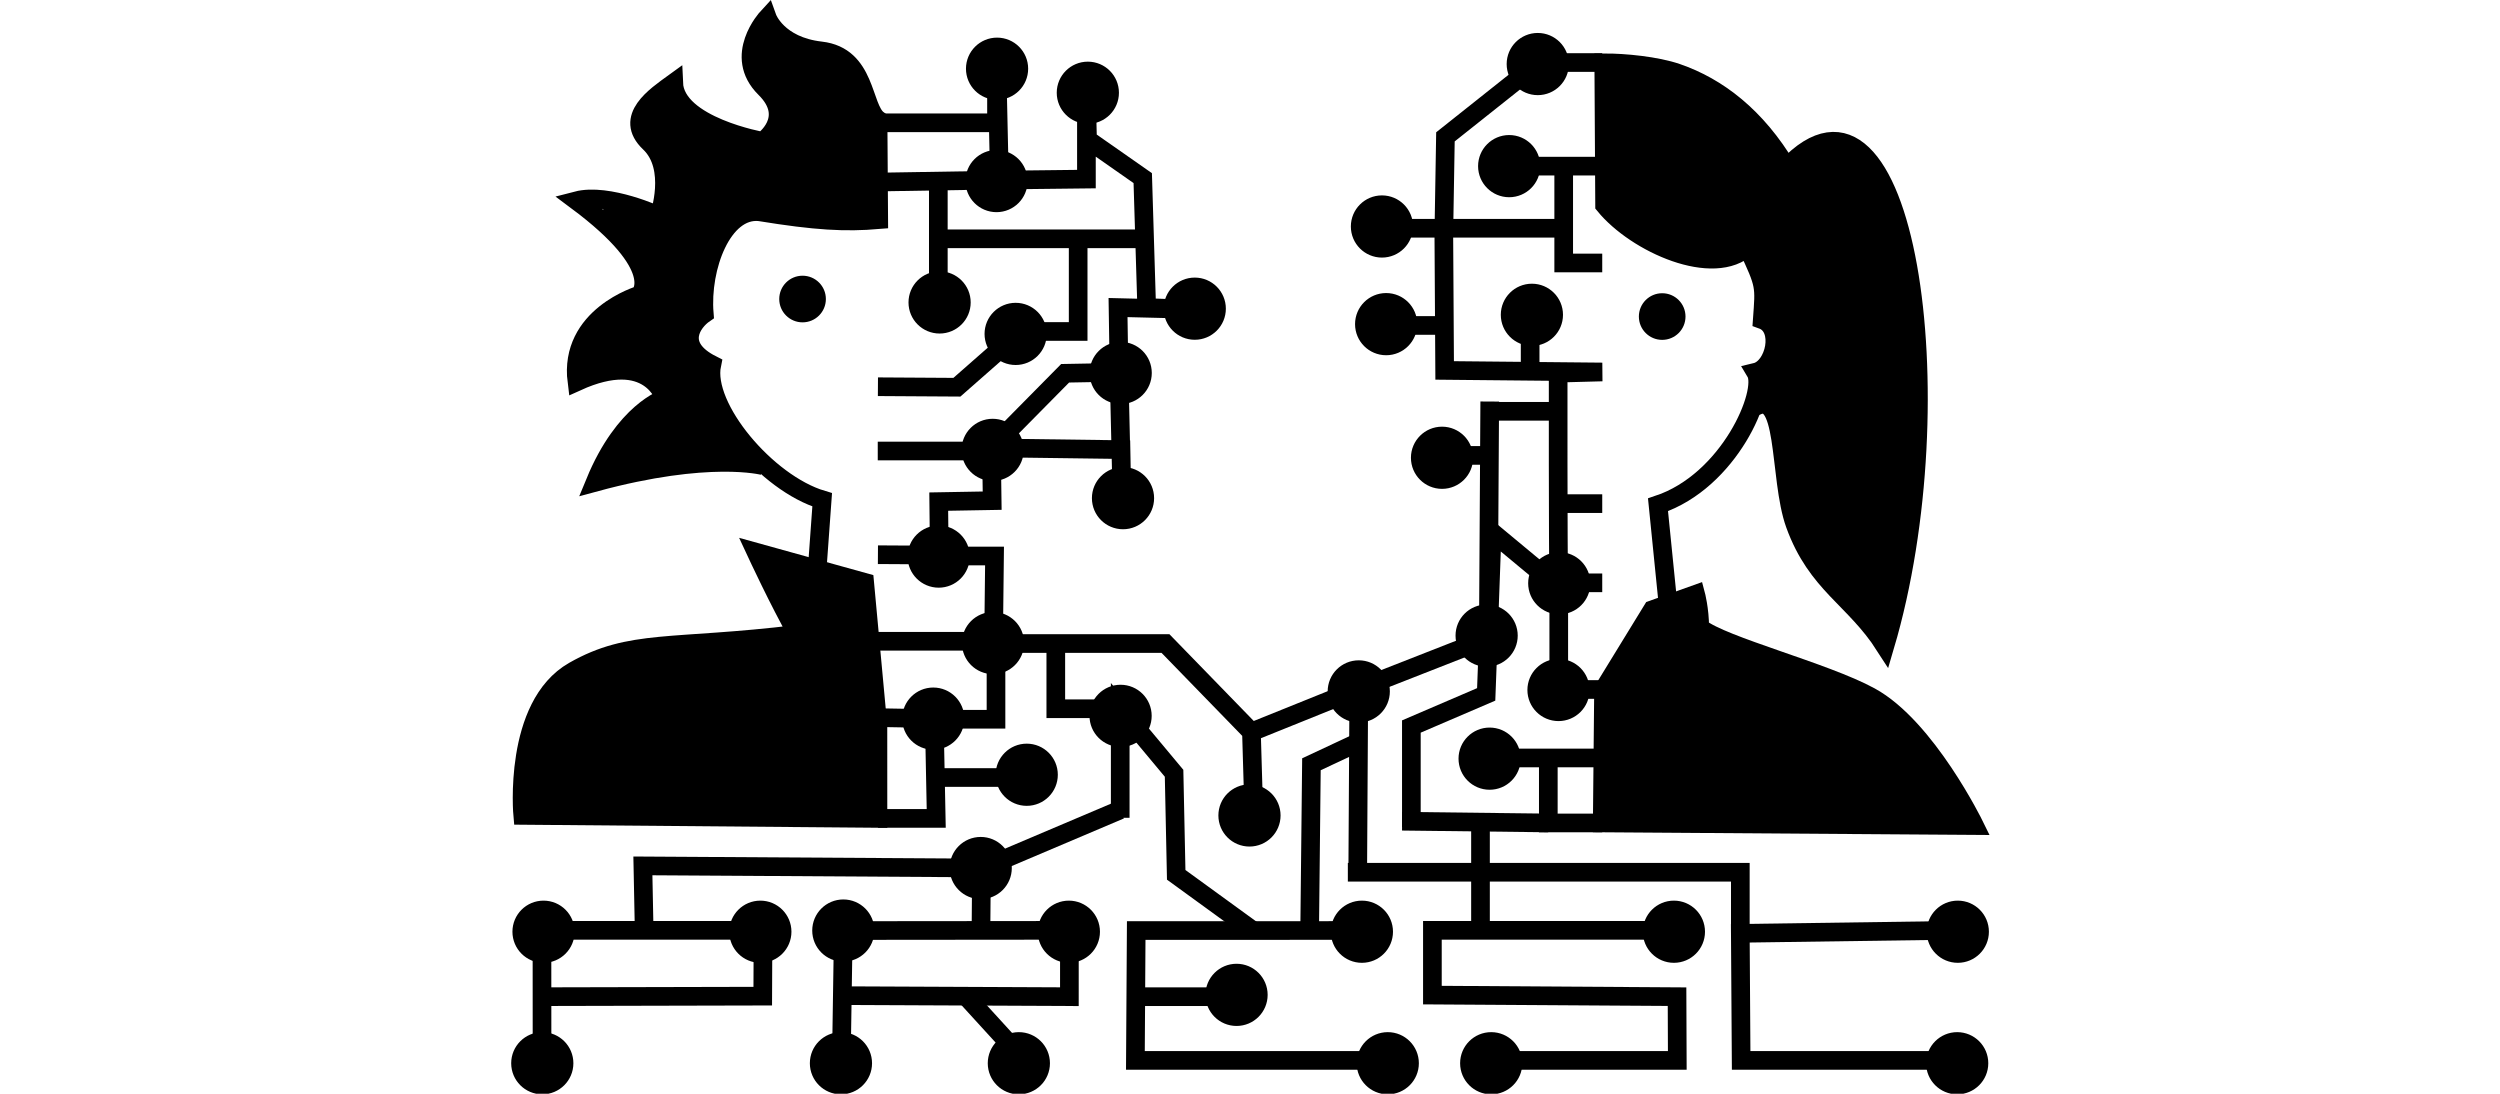 <?xml version="1.0" encoding="UTF-8" standalone="no"?>
<svg
   xmlns:dc="http://purl.org/dc/elements/1.1/"
   xmlns:cc="http://creativecommons.org/ns#"
   xmlns:rdf="http://www.w3.org/1999/02/22-rdf-syntax-ns#"
   xmlns:svg="http://www.w3.org/2000/svg"
   xmlns="http://www.w3.org/2000/svg"
   xmlns:sodipodi="http://sodipodi.sourceforge.net/DTD/sodipodi-0.dtd"
   xmlns:inkscape="http://www.inkscape.org/namespaces/inkscape"
   id="svg8"
   xml:space="preserve"
   style="fill:#000000"
   viewBox="0 0 102.4 44.8"
   y="0px"
   x="0px"
   version="1.1"
   width="480"
   height="210"
   sodipodi:docname="classifier-bias-PRESC_v3_black_margin3.svg"
   inkscape:version="0.92.5 (2060ec1f9f, 2020-04-08)"
   inkscape:export-filename="/home/muriel/Feina/2020-01-20_Mozilla_Outreachy/MozFest/imatge/classifier_bias_black_PRESC_v3_marge.png"
   inkscape:export-xdpi="240"
   inkscape:export-ydpi="240"><sodipodi:namedview
     pagecolor="#ffffff"
     bordercolor="#666666"
     borderopacity="1"
     objecttolerance="10"
     gridtolerance="10"
     guidetolerance="10"
     inkscape:pageopacity="0"
     inkscape:pageshadow="2"
     inkscape:window-width="1920"
     inkscape:window-height="990"
     id="namedview79"
     showgrid="false"
     inkscape:zoom="1.4758316"
     inkscape:cx="254.59007"
     inkscape:cy="25.036809"
     inkscape:window-x="0"
     inkscape:window-y="31"
     inkscape:window-maximized="1"
     inkscape:current-layer="g1013"
     fit-margin-top="10"
     fit-margin-left="10"
     fit-margin-bottom="10"
     fit-margin-right="10"
     showguides="true"
     inkscape:guide-bbox="true" /><defs
     id="defs12" /><g
     id="g1013"
     transform="matrix(0.597,0,0,0.597,19.728,-5.753)"><g
       id="g1014"
       transform="translate(0,7.508)"><path
         d="m 19.321,34.084 c 0,0 -3.699,-0.994 -11.539,1.135 2.013,-4.89 4.794,-5.753 4.794,-5.753 0,0 -1.018,-3.432 -6.04,-1.151 -0.575,-4.506 4.315,-5.944 4.315,-5.944 0,0 1.897,-1.837 -4.331,-6.473 2.179,-0.568 5.657,1.055 5.657,1.055 0,0 1.167,-3.306 -0.655,-5.032 -1.822,-1.726 0.431,-3.212 1.654,-4.099 0.12,2.948 6.112,4.003 6.112,4.003 0,0 2.261,-1.564 0.159,-3.641 -2.259,-2.231 0.149,-4.84 0.149,-4.84 0,0 0.692,1.936 3.676,2.275 3.148,0.357 2.824,3.911 3.926,4.72 l 0.046,6.862 c -2.298,0.193 -4.288,0.092 -8.185,-0.543 -2.517,-0.246 -4.052,3.792 -3.785,6.994 -0.794,0.547 -2.045,2.195 0.516,3.493 -0.607,2.917 3.766,8.138 7.575,9.275 l -0.338,4.668"
         style="fill:none;stroke:#000000;stroke-width:1.28;stroke-linecap:butt;stroke-linejoin:miter;stroke-miterlimit:4;stroke-dasharray:none;stroke-opacity:1"
         id="path4641-6-8"
         inkscape:connector-curvature="0" /><circle
         r="1.707"
         cy="6.843"
         cx="35.363"
         id="path4580-27"
         style="fill:#000000;stroke:#000000;stroke-width:0.853;stroke-miterlimit:4;stroke-dasharray:none;stroke-opacity:1" /><circle
         r="1.707"
         cy="8.492"
         cx="41.591"
         id="path4580-0"
         style="fill:#000000;stroke:#000000;stroke-width:0.853;stroke-miterlimit:4;stroke-dasharray:none;stroke-opacity:1" /><circle
         r="1.28"
         cy="23.847"
         cx="71.823"
         id="path4580-6"
         style="fill:#000000;fill-opacity:0;stroke:#000000;stroke-width:0.64;stroke-miterlimit:4;stroke-dasharray:none;stroke-opacity:0.222" /><path
         id="path4639-0"
         d="m 76.884,58.591 25.542,0.179 c 0,0 -3.29,-6.74 -7.159,-8.85 -3.135,-1.709 -10.127,-3.474 -11.695,-4.739 0,-1.246 -0.277,-2.279 -0.277,-2.279 l -2.966,1.059 -3.356,5.473 z"
         style="fill:none;stroke:#000000;stroke-width:1.28;stroke-linecap:butt;stroke-linejoin:miter;stroke-miterlimit:4;stroke-dasharray:none;stroke-opacity:1"
         inkscape:connector-curvature="0" /><circle
         r="1.28"
         cy="23.847"
         cx="80.997"
         id="path4580-93-2"
         style="fill:#000000;fill-opacity:1;stroke:#000000;stroke-width:0.64;stroke-miterlimit:4;stroke-dasharray:none;stroke-opacity:1" /><path
         d="m 81.376,43.379 -0.666,-6.617 c 4.911,-1.63 7.494,-7.771 6.701,-9.093 1.332,-0.317 1.933,-3.073 0.453,-3.606 0.166,-2.337 0.241,-2.321 -1.025,-4.995 -2.3,2.166 -7.639,-0.225 -9.793,-2.861 l -0.057,-9.77 c 1.437,-0.006 3.609,0.209 5.016,0.692 2.813,0.967 5.464,3.008 7.542,6.497 8.162,-8.692 11.734,15.886 6.735,32.815 -2.104,-3.282 -4.677,-4.215 -6.17,-8.34 -1.163,-3.214 -0.469,-9.77 -2.996,-7.9"
         style="fill:none;stroke:#000000;stroke-width:1.28;stroke-linecap:butt;stroke-linejoin:miter;stroke-miterlimit:4;stroke-dasharray:none;stroke-opacity:1"
         id="path4664-1"
         inkscape:connector-curvature="0" /><circle
         r="1.28"
         cy="22.645"
         cx="22.018"
         id="path4580-6-7"
         style="fill:#000000;stroke:#000000;stroke-width:0.64;stroke-miterlimit:4;stroke-dasharray:none;stroke-opacity:1" /><path
         id="path4639-0-9"
         d="m 27.189,51.91 -0.91,-9.825 -7.45,-2.069 c 0,0 1.6,3.447 2.843,5.628 -8.616,1.043 -11.443,0.293 -15.35,2.519 -4.199,2.392 -3.504,9.91 -3.504,9.91 l 24.373,0.208 z"
         style="fill:none;stroke:#000000;stroke-width:1.28;stroke-linecap:butt;stroke-linejoin:miter;stroke-miterlimit:4;stroke-dasharray:none;stroke-opacity:1"
         inkscape:connector-curvature="0" /><circle
         r="1.28"
         cy="22.645"
         cx="31.192"
         id="path4580-93-2-0"
         style="fill:#000000;fill-opacity:0;stroke:#000000;stroke-width:0.64;stroke-miterlimit:4;stroke-dasharray:none;stroke-opacity:0.187" /><path
         id="path4821"
         d="M 64.164,18.397 Z"
         style="fill:none;stroke:#000000;stroke-width:0.213px;stroke-linecap:butt;stroke-linejoin:miter;stroke-opacity:1"
         inkscape:connector-curvature="0" /><path
         id="path4895"
         d="m 27.189,10.552 h 8.136 V 5.264 l 0.203,9.22 5.966,-0.068 V 8.518 l 0.076,3.182 3.788,2.649 0.271,8.881 3.593,0.136 -5.559,-0.136 0.068,4.441 -3.698,0.068 -5.056,5.119 m 8.755,-5.187 0.185,7.993 -0.05,-2.688 -8.89,-0.118 0.05,3.621 -3.666,0.065 0.039,3.731 3.789,1.63e-4 -0.068,6.006 h 11.797 l 5.898,6.068 0.136,4.644 -0.136,-4.644 6.305,-2.542 9.946,-3.898 0.264,-7.267 4.569,3.795 c -0.053,-2.88 -0.041,-14.707 -0.041,-14.707 l 3.024,-0.081 -10.811,-0.106 -0.057,-9.397 0.111,-6.629 6.418,-5.1 h 4.339"
         style="fill:none;stroke:#000000;stroke-width:1.28;stroke-linecap:butt;stroke-linejoin:miter;stroke-miterlimit:4;stroke-dasharray:none;stroke-opacity:1"
         inkscape:connector-curvature="0" /><circle
         r="1.707"
         cy="23.307"
         cx="48.927"
         id="path4580-0-3"
         style="fill:#000000;stroke:#000000;stroke-width:0.853;stroke-miterlimit:4;stroke-dasharray:none;stroke-opacity:1" /><circle
         r="1.707"
         cy="27.718"
         cx="43.845"
         id="path4580-0-6"
         style="fill:#000000;stroke:#000000;stroke-width:0.853;stroke-miterlimit:4;stroke-dasharray:none;stroke-opacity:1" /><circle
         r="1.707"
         cy="36.307"
         cx="44.004"
         id="path4580-0-1"
         style="fill:#000000;stroke:#000000;stroke-width:0.853;stroke-miterlimit:4;stroke-dasharray:none;stroke-opacity:1" /><circle
         r="1.707"
         cy="22.879"
         cx="31.42"
         id="path4580-0-2"
         style="fill:#000000;stroke:#000000;stroke-width:0.853;stroke-miterlimit:4;stroke-dasharray:none;stroke-opacity:1" /><circle
         r="1.707"
         cy="25.038"
         cx="36.638"
         id="path4580-0-9"
         style="fill:#000000;stroke:#000000;stroke-width:0.853;stroke-miterlimit:4;stroke-dasharray:none;stroke-opacity:1" /><circle
         r="1.707"
         cy="14.552"
         cx="35.325"
         id="path4580-0-31"
         style="fill:#000000;stroke:#000000;stroke-width:0.853;stroke-miterlimit:4;stroke-dasharray:none;stroke-opacity:1" /><circle
         r="1.707"
         cy="46.249"
         cx="35.085"
         id="path4580-0-94"
         style="fill:#000000;stroke:#000000;stroke-width:0.853;stroke-miterlimit:4;stroke-dasharray:none;stroke-opacity:1" /><circle
         r="1.707"
         cy="58.077"
         cx="52.681"
         id="path4580-0-7"
         style="fill:#000000;stroke:#000000;stroke-width:0.853;stroke-miterlimit:4;stroke-dasharray:none;stroke-opacity:1" /><circle
         r="1.707"
         cy="51.243"
         cx="43.838"
         id="path4580-0-8"
         style="fill:#000000;stroke:#000000;stroke-width:0.853;stroke-miterlimit:4;stroke-dasharray:none;stroke-opacity:1" /><circle
         r="1.707"
         cy="55.284"
         cx="37.398"
         id="path4580-0-4"
         style="fill:#000000;stroke:#000000;stroke-width:0.853;stroke-miterlimit:4;stroke-dasharray:none;stroke-opacity:1" /><circle
         r="1.707"
         cy="51.433"
         cx="30.986"
         id="path4580-0-5"
         style="fill:#000000;stroke:#000000;stroke-width:0.853;stroke-miterlimit:4;stroke-dasharray:none;stroke-opacity:1" /><circle
         r="1.707"
         cy="32.995"
         cx="35.06"
         id="path4580-0-0"
         style="fill:#000000;stroke:#000000;stroke-width:0.853;stroke-miterlimit:4;stroke-dasharray:none;stroke-opacity:1" /><circle
         r="1.707"
         cy="40.316"
         cx="31.358"
         id="path4580-0-36"
         style="fill:#000000;stroke:#000000;stroke-width:0.853;stroke-miterlimit:4;stroke-dasharray:none;stroke-opacity:1" /><circle
         r="1.707"
         cy="49.469"
         cx="73.883"
         id="path4580-0-10"
         style="fill:#000000;stroke:#000000;stroke-width:0.853;stroke-miterlimit:4;stroke-dasharray:none;stroke-opacity:1" /><circle
         r="1.707"
         cy="17.668"
         cx="61.77"
         id="path4580-0-63"
         style="fill:#000000;stroke:#000000;stroke-width:0.853;stroke-miterlimit:4;stroke-dasharray:none;stroke-opacity:1" /><circle
         r="1.707"
         cy="6.523"
         cx="72.46"
         id="path4580-0-20"
         style="fill:#000000;stroke:#000000;stroke-width:0.853;stroke-miterlimit:4;stroke-dasharray:none;stroke-opacity:1" /><circle
         r="1.707"
         cy="23.727"
         cx="72.058"
         id="path4580-0-61"
         style="fill:#000000;stroke:#000000;stroke-width:0.853;stroke-miterlimit:4;stroke-dasharray:none;stroke-opacity:1" /><circle
         r="1.707"
         cy="54.18"
         cx="69.157"
         id="path4580-0-55"
         style="fill:#000000;stroke:#000000;stroke-width:0.853;stroke-miterlimit:4;stroke-dasharray:none;stroke-opacity:1" /><circle
         r="1.707"
         cy="49.566"
         cx="60.179"
         id="path4580-0-47"
         style="fill:#000000;stroke:#000000;stroke-width:0.853;stroke-miterlimit:4;stroke-dasharray:none;stroke-opacity:1" /><circle
         r="1.707"
         cy="24.368"
         cx="62.058"
         id="path4580-0-65"
         style="fill:#000000;stroke:#000000;stroke-width:0.853;stroke-miterlimit:4;stroke-dasharray:none;stroke-opacity:1" /><circle
         r="1.707"
         cy="13.527"
         cx="70.499"
         id="path4580-0-69"
         style="fill:#000000;stroke:#000000;stroke-width:0.853;stroke-miterlimit:4;stroke-dasharray:none;stroke-opacity:1" /><circle
         r="1.707"
         cy="33.536"
         cx="65.892"
         id="path4580-0-61-3"
         style="fill:#000000;stroke:#000000;stroke-width:0.853;stroke-miterlimit:4;stroke-dasharray:none;stroke-opacity:1" /><path
         id="path5068"
         d="m 27.189,14.619 8.339,-0.136"
         style="fill:none;stroke:#000000;stroke-width:1.28;stroke-linecap:butt;stroke-linejoin:miter;stroke-miterlimit:4;stroke-dasharray:none;stroke-opacity:1"
         inkscape:connector-curvature="0" /><path
         id="path5074"
         d="M 31.333,22.828 V 14.582"
         style="fill:none;stroke:#000000;stroke-width:1.28;stroke-linecap:butt;stroke-linejoin:miter;stroke-miterlimit:4;stroke-dasharray:none;stroke-opacity:1"
         inkscape:connector-curvature="0" /><path
         id="path5076"
         d="m 31.381,18.513 h 13.854"
         style="fill:none;stroke:#000000;stroke-width:1.28;stroke-linecap:butt;stroke-linejoin:miter;stroke-miterlimit:4;stroke-dasharray:none;stroke-opacity:1"
         inkscape:connector-curvature="0" /><path
         id="path5080"
         d="m 40.927,18.721 v 6.15 h -3.322"
         style="fill:none;stroke:#000000;stroke-width:1.28;stroke-linecap:butt;stroke-linejoin:miter;stroke-miterlimit:4;stroke-dasharray:none;stroke-opacity:1"
         inkscape:connector-curvature="0" /><path
         id="path5082"
         d="m 27.189,28.662 5.418,0.034 3.968,-3.487"
         style="fill:none;stroke:#000000;stroke-width:1.28;stroke-linecap:butt;stroke-linejoin:miter;stroke-miterlimit:4;stroke-dasharray:none;stroke-opacity:1"
         inkscape:connector-curvature="0" /><path
         id="path5088"
         d="m 34.579,35.84 c 0,0 0,0 0,0 z"
         style="fill:none;stroke:#000000;stroke-width:0.213px;stroke-linecap:butt;stroke-linejoin:miter;stroke-opacity:1"
         inkscape:connector-curvature="0" /><path
         id="path5090"
         d="m 31.189,40.211 -4,-0.024"
         style="fill:none;stroke:#000000;stroke-width:1.28;stroke-linecap:butt;stroke-linejoin:miter;stroke-miterlimit:4;stroke-dasharray:none;stroke-opacity:1"
         inkscape:connector-curvature="0" /><path
         id="path5092"
         d="m 31.053,51.433 -3.864,-0.068"
         style="fill:none;stroke:#000000;stroke-width:1.28;stroke-linecap:butt;stroke-linejoin:miter;stroke-miterlimit:4;stroke-dasharray:none;stroke-opacity:1"
         inkscape:connector-curvature="0" /><path
         id="path5094"
         d="m 27.189,58.28 h 4 L 31.053,51.433"
         style="fill:none;stroke:#000000;stroke-width:1.28;stroke-linecap:butt;stroke-linejoin:miter;stroke-miterlimit:4;stroke-dasharray:none;stroke-opacity:1"
         inkscape:connector-curvature="0" /><path
         id="path5096"
         d="m 31.093,55.474 h 6.136"
         style="fill:none;stroke:#000000;stroke-width:1.28;stroke-linecap:butt;stroke-linejoin:miter;stroke-miterlimit:4;stroke-dasharray:none;stroke-opacity:1"
         inkscape:connector-curvature="0" /><path
         id="path5098"
         d="m 31.053,51.476 h 4.237 v -5.349"
         style="fill:none;stroke:#000000;stroke-width:1.28;stroke-linecap:butt;stroke-linejoin:miter;stroke-miterlimit:4;stroke-dasharray:none;stroke-opacity:1"
         inkscape:connector-curvature="0" /><path
         id="path5100"
         d="m 27.177,33.072 h 8.902"
         style="fill:none;stroke:#000000;stroke-width:1.28;stroke-linecap:butt;stroke-linejoin:miter;stroke-miterlimit:4;stroke-dasharray:none;stroke-opacity:1"
         inkscape:connector-curvature="0" /><path
         id="path5102"
         d="M 35.291,46.126 H 27.189"
         style="fill:none;stroke:#000000;stroke-width:1.28;stroke-linecap:butt;stroke-linejoin:miter;stroke-miterlimit:4;stroke-dasharray:none;stroke-opacity:1"
         inkscape:connector-curvature="0" /><path
         id="path5104"
         d="M 70.499,13.527 H 76.884"
         style="fill:none;stroke:#000000;stroke-width:1.28;stroke-linecap:butt;stroke-linejoin:miter;stroke-miterlimit:4;stroke-dasharray:none;stroke-opacity:1"
         inkscape:connector-curvature="0" /><path
         id="path5106"
         d="M 66.137,17.789 H 61.944"
         style="fill:none;stroke:#000000;stroke-width:1.28;stroke-linecap:butt;stroke-linejoin:miter;stroke-miterlimit:4;stroke-dasharray:none;stroke-opacity:1"
         inkscape:connector-curvature="0" /><path
         id="path5108"
         d="M 62.014,24.458 H 65.897"
         style="fill:none;stroke:#000000;stroke-width:1.28;stroke-linecap:butt;stroke-linejoin:miter;stroke-miterlimit:4;stroke-dasharray:none;stroke-opacity:1"
         inkscape:connector-curvature="0" /><path
         id="path5110"
         d="m 71.937,23.691 v 3.835"
         style="fill:none;stroke:#000000;stroke-width:1.28;stroke-linecap:butt;stroke-linejoin:miter;stroke-miterlimit:4;stroke-dasharray:none;stroke-opacity:1"
         inkscape:connector-curvature="0" /><path
         id="path5112"
         d="m 43.813,58.238 v -7.483 l 3.695,4.427 0.146,6.969 5.239,3.807"
         style="fill:none;stroke:#000000;stroke-width:1.28;stroke-linecap:butt;stroke-linejoin:miter;stroke-miterlimit:4;stroke-dasharray:none;stroke-opacity:1"
         inkscape:connector-curvature="0"
         sodipodi:nodetypes="ccccc" /><path
         id="path5114"
         d="m 44.24,50.755 h -4.847 v -4.61"
         style="fill:none;stroke:#000000;stroke-width:1.28;stroke-linecap:butt;stroke-linejoin:miter;stroke-miterlimit:4;stroke-dasharray:none;stroke-opacity:1"
         inkscape:connector-curvature="0" /><path
         id="path5116"
         d="M 69.205,54.132 H 76.884"
         style="fill:none;stroke:#000000;stroke-width:1.28;stroke-linecap:butt;stroke-linejoin:miter;stroke-miterlimit:4;stroke-dasharray:none;stroke-opacity:1"
         inkscape:connector-curvature="0" /><path
         id="path5118"
         d="m 60.177,50.377 -0.072,12.178"
         style="fill:none;stroke:#000000;stroke-width:1.28;stroke-linecap:butt;stroke-linejoin:miter;stroke-miterlimit:4;stroke-dasharray:none;stroke-opacity:1"
         inkscape:connector-curvature="0"
         sodipodi:nodetypes="cc" /><path
         id="path5120"
         d="m 63.788,58.878 v -6.903 l 5.134,-2.205 0.145,-3.862"
         style="fill:none;stroke:#000000;stroke-width:1.28;stroke-linecap:butt;stroke-linejoin:miter;stroke-miterlimit:4;stroke-dasharray:none;stroke-opacity:1"
         inkscape:connector-curvature="0" /><path
         id="path5122"
         d="m 73.184,54.276 v 4.315 h 3.7"
         style="fill:none;stroke:#000000;stroke-width:1.28;stroke-linecap:butt;stroke-linejoin:miter;stroke-miterlimit:4;stroke-dasharray:none;stroke-opacity:1"
         inkscape:connector-curvature="0" /><path
         id="path5124"
         d="m 74.24,13.738 v 6.433 h 2.644"
         style="fill:none;stroke:#000000;stroke-width:1.28;stroke-linecap:butt;stroke-linejoin:miter;stroke-miterlimit:4;stroke-dasharray:none;stroke-opacity:1"
         inkscape:connector-curvature="0" /><path
         id="path5126"
         d="M 74.095,17.789 H 66.137"
         style="fill:none;stroke:#000000;stroke-width:1.28;stroke-linecap:butt;stroke-linejoin:miter;stroke-miterlimit:4;stroke-dasharray:none;stroke-opacity:1"
         inkscape:connector-curvature="0" /><path
         id="path5128"
         d="m 74.308,30.348 -5.085,-3e-6"
         style="fill:none;stroke:#000000;stroke-width:1.28;stroke-linecap:butt;stroke-linejoin:miter;stroke-miterlimit:4;stroke-dasharray:none;stroke-opacity:1"
         inkscape:connector-curvature="0" /><path
         id="path5130"
         d="m 69.165,29.678 -0.098,16.229"
         style="fill:none;stroke:#000000;stroke-width:1.28;stroke-linecap:butt;stroke-linejoin:miter;stroke-miterlimit:4;stroke-dasharray:none;stroke-opacity:1"
         inkscape:connector-curvature="0" /><path
         id="path5132"
         d="m 73.901,42.436 2e-6,5.743"
         style="fill:none;stroke:#000000;stroke-width:1.28;stroke-linecap:butt;stroke-linejoin:miter;stroke-miterlimit:4;stroke-dasharray:none;stroke-opacity:1"
         inkscape:connector-curvature="0" /><path
         id="path5134"
         d="M 73.184,58.591 63.155,58.472"
         style="fill:none;stroke:#000000;stroke-width:1.28;stroke-linecap:butt;stroke-linejoin:miter;stroke-miterlimit:4;stroke-dasharray:none;stroke-opacity:1"
         inkscape:connector-curvature="0" /><circle
         r="1.707"
         cy="45.738"
         cx="68.952"
         id="path4580-0-10-7"
         style="fill:#000000;stroke:#000000;stroke-width:0.853;stroke-miterlimit:4;stroke-dasharray:none;stroke-opacity:1" /><path
         id="path5151"
         d="m 59.97,53.142 -3.038,1.422 -0.12,11.223"
         style="fill:none;stroke:#000000;stroke-width:1.28;stroke-linecap:butt;stroke-linejoin:miter;stroke-miterlimit:4;stroke-dasharray:none;stroke-opacity:1"
         inkscape:connector-curvature="0"
         sodipodi:nodetypes="ccc" /><circle
         r="1.707"
         cy="42.145"
         cx="73.935"
         id="path4580-0-10-4"
         style="fill:#000000;stroke:#000000;stroke-width:0.853;stroke-miterlimit:4;stroke-dasharray:none;stroke-opacity:1" /><path
         id="path5168"
         d="M 73.901,42.116 H 76.884"
         style="fill:none;stroke:#000000;stroke-width:1.28;stroke-linecap:butt;stroke-linejoin:miter;stroke-miterlimit:4;stroke-dasharray:none;stroke-opacity:1"
         inkscape:connector-curvature="0" /><path
         id="path5170"
         d="M 73.999,36.682 H 76.884"
         style="fill:none;stroke:#000000;stroke-width:1.28;stroke-linecap:butt;stroke-linejoin:miter;stroke-miterlimit:4;stroke-dasharray:none;stroke-opacity:1"
         inkscape:connector-curvature="0" /><path
         id="path5172"
         d="m 65.873,33.374 h 3.5"
         style="fill:none;stroke:#000000;stroke-width:1.28;stroke-linecap:butt;stroke-linejoin:miter;stroke-miterlimit:4;stroke-dasharray:none;stroke-opacity:1"
         inkscape:connector-curvature="0" /><path
         id="path5172-5"
         d="m 73.473,49.434 h 3.5"
         style="fill:none;stroke:#000000;stroke-width:1.28;stroke-linecap:butt;stroke-linejoin:miter;stroke-miterlimit:4;stroke-dasharray:none;stroke-opacity:1"
         inkscape:connector-curvature="0" /><path
         id="path5328"
         d="m 94.381,43.071 c -1.899,-2.071 -2.552,-2.931 -3.121,-4.111 -0.62,-1.286 -0.823,-2.137 -1.225,-5.142 -0.395,-2.951 -0.702,-3.922 -1.377,-4.347 -0.373,-0.234 -0.436,-0.354 -0.441,-0.829 -0.004,-0.397 0.076,-0.629 0.28,-0.814 0.779,-0.704 1.128,-2.222 0.743,-3.23 -0.126,-0.33 -0.318,-0.674 -0.426,-0.763 -0.14,-0.116 -0.196,-0.462 -0.196,-1.21 0,-0.681 -0.09,-1.303 -0.258,-1.78 -0.338,-0.961 -1.204,-2.835 -1.311,-2.835 -0.046,0 -0.33,0.211 -0.631,0.469 -1.06,0.907 -2.628,0.944 -4.712,0.11 -1.618,-0.647 -3.721,-2.107 -3.861,-2.681 -0.036,-0.149 -0.083,-2.185 -0.104,-4.524 l -0.038,-4.253 1.015,0.092 c 3.232,0.293 5.558,1.381 7.805,3.651 0.9,0.91 2.588,3.181 2.819,3.793 0.032,0.086 0.371,-0.166 0.752,-0.559 1.786,-1.841 3.103,-2.016 4.396,-0.586 2.937,3.251 4.165,14.014 2.799,24.53 -0.224,1.724 -0.501,3.221 -1.179,6.364 -0.036,0.168 -0.104,0.299 -0.152,0.293 -0.047,-0.007 -0.757,-0.744 -1.577,-1.639 z"
         style="fill:#000000;fill-opacity:1;stroke:#000000;stroke-width:0.814;stroke-miterlimit:4;stroke-dasharray:none;stroke-opacity:1"
         inkscape:connector-curvature="0" /><path
         id="path5330"
         d="m 81.263,57.909 -3.627,-0.038 0.003,-4.099 0.003,-4.099 1.59,-2.566 1.59,-2.566 0.814,-0.309 c 0.447,-0.17 0.884,-0.312 0.97,-0.316 0.092,-0.004 0.196,0.34 0.254,0.838 0.06,0.517 0.184,0.915 0.318,1.026 0.489,0.402 2.31,1.153 5.983,2.468 2.125,0.761 4.444,1.66 5.153,1.999 1.158,0.553 1.439,0.767 2.785,2.122 1.373,1.382 2.58,2.991 3.851,5.134 l 0.302,0.508 -8.181,-0.032 c -4.499,-0.017 -9.813,-0.049 -11.808,-0.07 z"
         style="fill:#000000;fill-opacity:1;stroke:#000000;stroke-width:0.814;stroke-miterlimit:4;stroke-dasharray:none;stroke-opacity:1"
         inkscape:connector-curvature="0" /><path
         id="path5332"
         d="M 13.568,57.461 C 8.497,57.411 4.14,57.362 3.886,57.352 l -0.461,-0.019 0.09,-1.481 c 0.109,-1.794 0.592,-3.785 1.192,-4.91 0.623,-1.168 1.437,-1.927 2.738,-2.552 1.896,-0.911 2.897,-1.091 8.36,-1.507 3.912,-0.298 6.748,-0.592 6.867,-0.711 0.039,-0.039 -0.293,-0.732 -0.738,-1.54 -1.147,-2.083 -1.811,-3.434 -1.69,-3.441 0.057,-0.003 1.281,0.317 2.719,0.712 2.194,0.602 2.625,0.761 2.673,0.989 0.031,0.149 0.242,2.315 0.47,4.814 0.294,3.233 0.413,5.314 0.412,7.22 l -8.53e-4,2.678 -1.864,-0.027 c -1.025,-0.015 -6.014,-0.067 -11.085,-0.116 z"
         style="fill:#000000;fill-opacity:1;stroke:#000000;stroke-width:0.814;stroke-miterlimit:4;stroke-dasharray:none;stroke-opacity:1"
         inkscape:connector-curvature="0" /><path
         id="path5334"
         d="m 9.161,34.034 c 0,-0.217 1.073,-1.779 1.655,-2.411 0.675,-0.732 1.54,-1.356 2.064,-1.487 0.204,-0.051 0.404,-0.179 0.444,-0.284 0.143,-0.372 -0.379,-1.376 -1.034,-1.989 C 11.243,26.884 9.891,26.609 8.145,27.019 7.698,27.124 7.305,27.183 7.271,27.148 7.136,27.013 7.563,25.813 7.943,25.261 8.491,24.465 9.181,23.915 10.333,23.356 11.42,22.83 11.558,22.702 11.744,22.058 12.072,20.926 11.246,19.252 9.498,17.504 8.696,16.702 8.582,16.538 8.873,16.607 c 0.828,0.196 2.563,0.776 3.028,1.013 0.277,0.141 0.558,0.256 0.626,0.256 0.279,0 0.622,-1.702 0.628,-3.119 0.007,-1.62 -0.227,-2.33 -1.079,-3.272 -0.653,-0.723 -0.637,-1.178 0.07,-1.919 l 0.544,-0.571 0.299,0.407 c 1.017,1.383 3.079,2.434 6.099,3.107 0.287,0.064 0.473,-0.012 0.855,-0.347 1.368,-1.201 1.397,-3.182 0.065,-4.387 C 19.576,7.382 19.195,6.568 19.195,6.036 c 0,-0.462 0.238,-1.314 0.367,-1.314 0.038,0 0.291,0.175 0.563,0.388 0.766,0.602 1.292,0.826 2.623,1.116 0.677,0.148 1.342,0.328 1.478,0.401 0.439,0.235 0.945,1.034 1.421,2.246 0.256,0.652 0.557,1.325 0.668,1.495 0.164,0.251 0.203,0.865 0.203,3.23 v 2.92 l -1.729,-0.003 c -0.951,-0.002 -2.4,-0.097 -3.22,-0.211 -2.625,-0.368 -3.13,-0.387 -3.771,-0.142 -1.657,0.633 -3,3.099 -3.176,5.834 -0.072,1.111 -0.125,1.3 -0.532,1.893 -0.443,0.645 -0.525,0.959 -0.463,1.781 0.035,0.466 0.574,1.317 1.02,1.609 0.23,0.151 0.34,0.418 0.455,1.114 0.183,1.102 0.973,2.797 1.827,3.92 l 0.619,0.814 -1.921,0.085 c -1.737,0.077 -3.991,0.359 -5.243,0.656 -1.083,0.257 -1.22,0.275 -1.22,0.163 z"
         style="fill:#000000;fill-opacity:1;stroke:#000000;stroke-width:0.814;stroke-miterlimit:4;stroke-dasharray:none;stroke-opacity:1"
         inkscape:connector-curvature="0" /><circle
         r="1.707"
         cy="66.054"
         cx="4.246"
         id="path4580-0-1-3"
         style="fill:#000000;stroke:#000000;stroke-width:0.853;stroke-miterlimit:4;stroke-dasharray:none;stroke-opacity:1" /><circle
         r="1.707"
         cy="66.054"
         cx="19.122"
         id="path4580-0-1-6"
         style="fill:#000000;stroke:#000000;stroke-width:0.853;stroke-miterlimit:4;stroke-dasharray:none;stroke-opacity:1" /><circle
         r="1.707"
         cy="75.077"
         cx="4.161"
         id="path4580-0-1-7"
         style="fill:#000000;stroke:#000000;stroke-width:0.853;stroke-miterlimit:4;stroke-dasharray:none;stroke-opacity:1" /><circle
         r="1.707"
         cy="65.973"
         cx="24.815"
         id="path4580-0-1-5"
         style="fill:#000000;stroke:#000000;stroke-width:0.853;stroke-miterlimit:4;stroke-dasharray:none;stroke-opacity:1" /><circle
         r="1.707"
         cy="66.054"
         cx="40.289"
         id="path4580-0-1-35"
         style="fill:#000000;stroke:#000000;stroke-width:0.853;stroke-miterlimit:4;stroke-dasharray:none;stroke-opacity:1" /><circle
         r="1.707"
         cy="75.077"
         cx="36.858"
         id="path4580-0-1-9"
         style="fill:#000000;stroke:#000000;stroke-width:0.853;stroke-miterlimit:4;stroke-dasharray:none;stroke-opacity:1" /><circle
         r="1.707"
         cy="66.054"
         cx="60.394"
         id="path4580-0-1-1"
         style="fill:#000000;stroke:#000000;stroke-width:0.853;stroke-miterlimit:4;stroke-dasharray:none;stroke-opacity:1" /><circle
         r="1.707"
         cy="70.386"
         cx="51.794"
         id="path4580-0-1-2"
         style="fill:#000000;stroke:#000000;stroke-width:0.853;stroke-miterlimit:4;stroke-dasharray:none;stroke-opacity:1" /><circle
         r="1.707"
         cy="75.077"
         cx="62.169"
         id="path4580-0-1-70"
         style="fill:#000000;stroke:#000000;stroke-width:0.853;stroke-miterlimit:4;stroke-dasharray:none;stroke-opacity:1" /><circle
         r="1.707"
         cy="66.054"
         cx="81.801"
         id="path4580-0-1-2-9"
         style="fill:#000000;stroke:#000000;stroke-width:0.853;stroke-miterlimit:4;stroke-dasharray:none;stroke-opacity:1" /><circle
         r="1.707"
         cy="75.077"
         cx="69.266"
         id="path4580-0-1-2-3"
         style="fill:#000000;stroke:#000000;stroke-width:0.853;stroke-miterlimit:4;stroke-dasharray:none;stroke-opacity:1" /><circle
         r="1.707"
         cy="66.054"
         cx="101.279"
         id="path4580-0-1-2-6"
         style="fill:#000000;stroke:#000000;stroke-width:0.853;stroke-miterlimit:4;stroke-dasharray:none;stroke-opacity:1" /><circle
         r="1.707"
         cy="75.077"
         cx="101.237"
         id="path4580-0-1-2-0"
         style="fill:#000000;stroke:#000000;stroke-width:0.853;stroke-miterlimit:4;stroke-dasharray:none;stroke-opacity:1" /><path
         style="fill:none;stroke:#000000;stroke-width:1.28;stroke-linecap:butt;stroke-linejoin:miter;stroke-miterlimit:4;stroke-dasharray:none;stroke-opacity:1"
         d="m 4.144,75.278 -0.005,-9.321 h 15.167 l -0.019,4.517 -15.003,0.036"
         id="path993"
         inkscape:connector-curvature="0"
         sodipodi:nodetypes="ccccc" /><path
         style="fill:none;stroke:#000000;stroke-width:1.28;stroke-linecap:butt;stroke-linejoin:miter;stroke-miterlimit:4;stroke-dasharray:none;stroke-opacity:1"
         d="m 24.815,65.973 15.511,-0.015 -0.001,4.553 -15.896,-0.072"
         id="path995"
         inkscape:connector-curvature="0"
         sodipodi:nodetypes="cccc" /><path
         style="fill:none;stroke:#000000;stroke-width:1.28;stroke-linecap:butt;stroke-linejoin:miter;stroke-miterlimit:4;stroke-dasharray:none;stroke-opacity:1"
         d="m 24.815,65.973 -0.145,9.48"
         id="path997"
         inkscape:connector-curvature="0"
         sodipodi:nodetypes="cc" /><path
         style="fill:none;stroke:#000000;stroke-width:1.28;stroke-linecap:butt;stroke-linejoin:miter;stroke-miterlimit:4;stroke-dasharray:none;stroke-opacity:1"
         d="m 59.721,65.969 -14.811,0.004 -0.056,8.911 h 16.916"
         id="path1001"
         inkscape:connector-curvature="0"
         sodipodi:nodetypes="cccc" /><path
         style="fill:none;stroke:#000000;stroke-width:1.28;stroke-linecap:butt;stroke-linejoin:miter;stroke-miterlimit:4;stroke-dasharray:none;stroke-opacity:1"
         d="M 81.484,65.957 H 65.231 l 6e-6,4.445 16.785,0.108 0.017,4.373 H 70.126"
         id="path1003"
         inkscape:connector-curvature="0"
         sodipodi:nodetypes="cccccc" /><path
         style="fill:none;stroke:#000000;stroke-width:1.28;stroke-linecap:butt;stroke-linejoin:miter;stroke-miterlimit:4;stroke-dasharray:none;stroke-opacity:1"
         d="m 45.152,70.511 h 5.542"
         id="path1005"
         inkscape:connector-curvature="0"
         sodipodi:nodetypes="cc" /><path
         style="fill:none;stroke:#000000;stroke-width:1.28;stroke-linecap:butt;stroke-linejoin:miter;stroke-miterlimit:4;stroke-dasharray:none;stroke-opacity:1"
         d="m 101.062,65.957 -14.705,0.207 0.057,8.719 h 14.828"
         id="path1007"
         inkscape:connector-curvature="0"
         sodipodi:nodetypes="cccc" /><path
         style="fill:none;stroke:#000000;stroke-width:1.28;stroke-linecap:butt;stroke-linejoin:miter;stroke-miterlimit:4;stroke-dasharray:none;stroke-opacity:1"
         d="m 68.531,58.576 v 7.458"
         id="path1032"
         inkscape:connector-curvature="0"
         sodipodi:nodetypes="cc" /><circle
         r="1.707"
         cy="75.077"
         cx="24.652"
         id="path4580-0-1-70-6"
         style="fill:#000000;stroke:#000000;stroke-width:0.853;stroke-miterlimit:4;stroke-dasharray:none;stroke-opacity:1" /><path
         style="fill:none;stroke:#000000;stroke-width:1.28;stroke-linecap:butt;stroke-linejoin:miter;stroke-miterlimit:4;stroke-dasharray:none;stroke-opacity:1"
         d="M 86.358,66.165 V 61.973 H 59.43"
         id="path1051"
         inkscape:connector-curvature="0"
         sodipodi:nodetypes="ccc" /><path
         style="fill:none;stroke:#000000;stroke-width:1.28;stroke-linecap:butt;stroke-linejoin:miter;stroke-miterlimit:4;stroke-dasharray:none;stroke-opacity:1"
         d="m 43.814,57.693 -9.393,3.986"
         id="path1051-2"
         inkscape:connector-curvature="0"
         sodipodi:nodetypes="cc" /><path
         style="fill:none;stroke:#000000;stroke-width:1.28;stroke-linecap:butt;stroke-linejoin:miter;stroke-miterlimit:4;stroke-dasharray:none;stroke-opacity:1"
         d="m 11.141,65.466 v 0 l -0.078,-3.929 23.231,0.143 -0.035,4.298"
         id="path915"
         inkscape:connector-curvature="0"
         sodipodi:nodetypes="ccccc" /><circle
         r="1.707"
         cy="61.684"
         cx="34.241"
         id="path4580-0-1-2-36"
         style="fill:#000000;stroke:#000000;stroke-width:0.853;stroke-miterlimit:4;stroke-dasharray:none;stroke-opacity:1" /><path
         style="fill:none;stroke:#000000;stroke-width:1.28;stroke-linecap:butt;stroke-linejoin:miter;stroke-miterlimit:4;stroke-dasharray:none;stroke-opacity:1"
         d="m 33.387,70.655 3.614,3.959"
         id="path934"
         inkscape:connector-curvature="0"
         sodipodi:nodetypes="cc" /></g></g></svg>